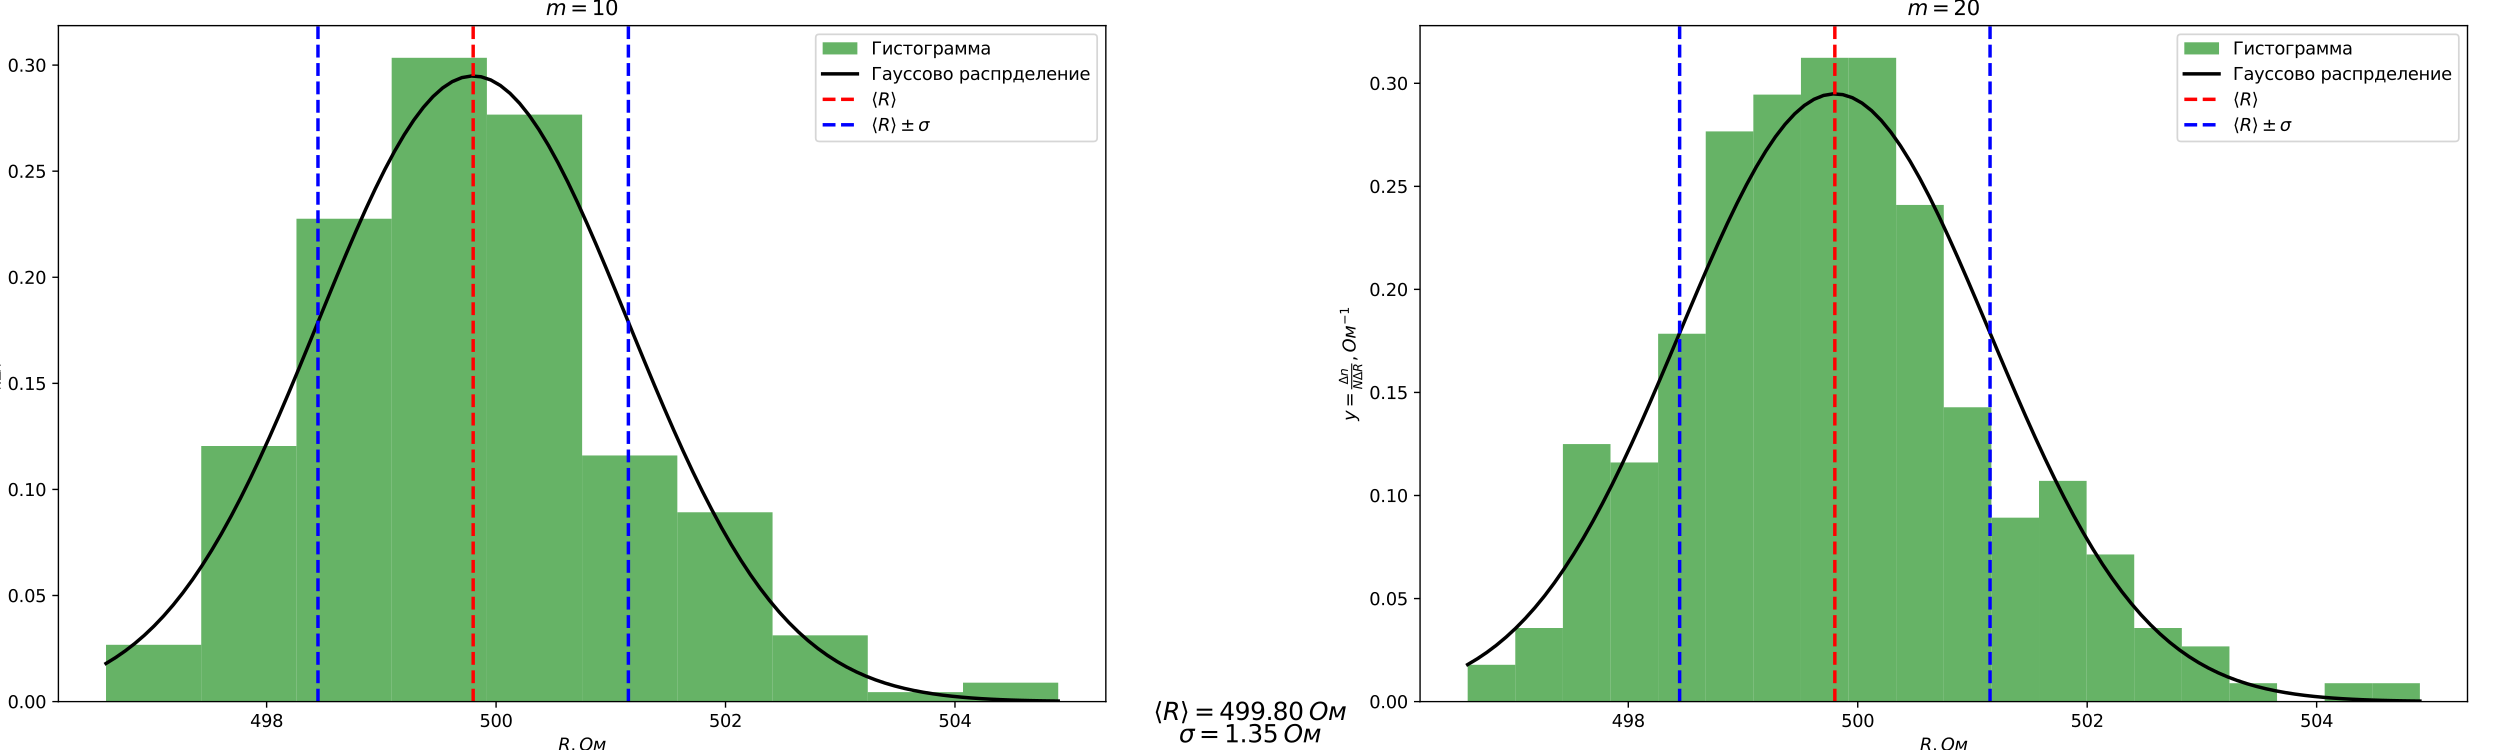 <?xml version="1.0" encoding="utf-8" standalone="no"?>
<!DOCTYPE svg PUBLIC "-//W3C//DTD SVG 1.1//EN"
  "http://www.w3.org/Graphics/SVG/1.1/DTD/svg11.dtd">
<svg xmlns:xlink="http://www.w3.org/1999/xlink" width="1440pt" height="432pt" viewBox="0 0 1440 432" xmlns="http://www.w3.org/2000/svg" version="1.1">
 <defs>
  <style type="text/css">*{stroke-linejoin: round; stroke-linecap: butt}</style>
 </defs>
 <g id="figure_1">
  <g id="patch_1">
   <path d="M 0 432 
L 1440 432 
L 1440 0 
L 0 0 
z
" style="fill: #ffffff"/>
  </g>
  <g id="axes_1">
   <g id="patch_2">
    <path d="M 33.64 404.12 
L 636.962 404.12 
L 636.962 14.76 
L 33.64 14.76 
z
" style="fill: #ffffff"/>
   </g>
   <g id="patch_3">
    <path d="M 61.064 404.12 
L 115.911 404.12 
L 115.911 371.401 
L 61.064 371.401 
z
" clip-path="url(#pabe7bb054e)" style="fill: #008000; opacity: 0.6"/>
   </g>
   <g id="patch_4">
    <path d="M 115.911 404.12 
L 170.759 404.12 
L 170.759 256.883 
L 115.911 256.883 
z
" clip-path="url(#pabe7bb054e)" style="fill: #008000; opacity: 0.6"/>
   </g>
   <g id="patch_5">
    <path d="M 170.759 404.12 
L 225.606 404.12 
L 225.606 126.006 
L 170.759 126.006 
z
" clip-path="url(#pabe7bb054e)" style="fill: #008000; opacity: 0.6"/>
   </g>
   <g id="patch_6">
    <path d="M 225.606 404.12 
L 280.453 404.12 
L 280.453 33.301 
L 225.606 33.301 
z
" clip-path="url(#pabe7bb054e)" style="fill: #008000; opacity: 0.6"/>
   </g>
   <g id="patch_7">
    <path d="M 280.453 404.12 
L 335.301 404.12 
L 335.301 66.02 
L 280.453 66.02 
z
" clip-path="url(#pabe7bb054e)" style="fill: #008000; opacity: 0.6"/>
   </g>
   <g id="patch_8">
    <path d="M 335.301 404.12 
L 390.148 404.12 
L 390.148 262.336 
L 335.301 262.336 
z
" clip-path="url(#pabe7bb054e)" style="fill: #008000; opacity: 0.6"/>
   </g>
   <g id="patch_9">
    <path d="M 390.148 404.12 
L 444.996 404.12 
L 444.996 295.056 
L 390.148 295.056 
z
" clip-path="url(#pabe7bb054e)" style="fill: #008000; opacity: 0.6"/>
   </g>
   <g id="patch_10">
    <path d="M 444.996 404.12 
L 499.843 404.12 
L 499.843 365.947 
L 444.996 365.947 
z
" clip-path="url(#pabe7bb054e)" style="fill: #008000; opacity: 0.6"/>
   </g>
   <g id="patch_11">
    <path d="M 499.843 404.12 
L 554.691 404.12 
L 554.691 398.667 
L 499.843 398.667 
z
" clip-path="url(#pabe7bb054e)" style="fill: #008000; opacity: 0.6"/>
   </g>
   <g id="patch_12">
    <path d="M 554.691 404.12 
L 609.538 404.12 
L 609.538 393.214 
L 554.691 393.214 
z
" clip-path="url(#pabe7bb054e)" style="fill: #008000; opacity: 0.6"/>
   </g>
   <g id="matplotlib.axis_1">
    <g id="xtick_1">
     <g id="line2d_1">
      <defs>
       <path id="m27b9a4510f" d="M 0 0 
L 0 3.5 
" style="stroke: #000000; stroke-width: 0.8"/>
      </defs>
      <g>
       <use xlink:href="#m27b9a4510f" x="153.577" y="404.12" style="stroke: #000000; stroke-width: 0.8"/>
      </g>
     </g>
     <g id="text_1">
      <!-- 498 -->
      <g transform="translate(144.034 418.718) scale(0.1 -0.1)">
       <defs>
        <path id="DejaVuSans-34" d="M 2419 4116 
L 825 1625 
L 2419 1625 
L 2419 4116 
z
M 2253 4666 
L 3047 4666 
L 3047 1625 
L 3713 1625 
L 3713 1100 
L 3047 1100 
L 3047 0 
L 2419 0 
L 2419 1100 
L 313 1100 
L 313 1709 
L 2253 4666 
z
" transform="scale(0.016)"/>
        <path id="DejaVuSans-39" d="M 703 97 
L 703 672 
Q 941 559 1184 500 
Q 1428 441 1663 441 
Q 2288 441 2617 861 
Q 2947 1281 2994 2138 
Q 2813 1869 2534 1725 
Q 2256 1581 1919 1581 
Q 1219 1581 811 2004 
Q 403 2428 403 3163 
Q 403 3881 828 4315 
Q 1253 4750 1959 4750 
Q 2769 4750 3195 4129 
Q 3622 3509 3622 2328 
Q 3622 1225 3098 567 
Q 2575 -91 1691 -91 
Q 1453 -91 1209 -44 
Q 966 3 703 97 
z
M 1959 2075 
Q 2384 2075 2632 2365 
Q 2881 2656 2881 3163 
Q 2881 3666 2632 3958 
Q 2384 4250 1959 4250 
Q 1534 4250 1286 3958 
Q 1038 3666 1038 3163 
Q 1038 2656 1286 2365 
Q 1534 2075 1959 2075 
z
" transform="scale(0.016)"/>
        <path id="DejaVuSans-38" d="M 2034 2216 
Q 1584 2216 1326 1975 
Q 1069 1734 1069 1313 
Q 1069 891 1326 650 
Q 1584 409 2034 409 
Q 2484 409 2743 651 
Q 3003 894 3003 1313 
Q 3003 1734 2745 1975 
Q 2488 2216 2034 2216 
z
M 1403 2484 
Q 997 2584 770 2862 
Q 544 3141 544 3541 
Q 544 4100 942 4425 
Q 1341 4750 2034 4750 
Q 2731 4750 3128 4425 
Q 3525 4100 3525 3541 
Q 3525 3141 3298 2862 
Q 3072 2584 2669 2484 
Q 3125 2378 3379 2068 
Q 3634 1759 3634 1313 
Q 3634 634 3220 271 
Q 2806 -91 2034 -91 
Q 1263 -91 848 271 
Q 434 634 434 1313 
Q 434 1759 690 2068 
Q 947 2378 1403 2484 
z
M 1172 3481 
Q 1172 3119 1398 2916 
Q 1625 2713 2034 2713 
Q 2441 2713 2670 2916 
Q 2900 3119 2900 3481 
Q 2900 3844 2670 4047 
Q 2441 4250 2034 4250 
Q 1625 4250 1398 4047 
Q 1172 3844 1172 3481 
z
" transform="scale(0.016)"/>
       </defs>
       <use xlink:href="#DejaVuSans-34"/>
       <use xlink:href="#DejaVuSans-39" x="63.623"/>
       <use xlink:href="#DejaVuSans-38" x="127.246"/>
      </g>
     </g>
    </g>
    <g id="xtick_2">
     <g id="line2d_2">
      <g>
       <use xlink:href="#m27b9a4510f" x="285.74" y="404.12" style="stroke: #000000; stroke-width: 0.8"/>
      </g>
     </g>
     <g id="text_2">
      <!-- 500 -->
      <g transform="translate(276.196 418.718) scale(0.1 -0.1)">
       <defs>
        <path id="DejaVuSans-35" d="M 691 4666 
L 3169 4666 
L 3169 4134 
L 1269 4134 
L 1269 2991 
Q 1406 3038 1543 3061 
Q 1681 3084 1819 3084 
Q 2600 3084 3056 2656 
Q 3513 2228 3513 1497 
Q 3513 744 3044 326 
Q 2575 -91 1722 -91 
Q 1428 -91 1123 -41 
Q 819 9 494 109 
L 494 744 
Q 775 591 1075 516 
Q 1375 441 1709 441 
Q 2250 441 2565 725 
Q 2881 1009 2881 1497 
Q 2881 1984 2565 2268 
Q 2250 2553 1709 2553 
Q 1456 2553 1204 2497 
Q 953 2441 691 2322 
L 691 4666 
z
" transform="scale(0.016)"/>
        <path id="DejaVuSans-30" d="M 2034 4250 
Q 1547 4250 1301 3770 
Q 1056 3291 1056 2328 
Q 1056 1369 1301 889 
Q 1547 409 2034 409 
Q 2525 409 2770 889 
Q 3016 1369 3016 2328 
Q 3016 3291 2770 3770 
Q 2525 4250 2034 4250 
z
M 2034 4750 
Q 2819 4750 3233 4129 
Q 3647 3509 3647 2328 
Q 3647 1150 3233 529 
Q 2819 -91 2034 -91 
Q 1250 -91 836 529 
Q 422 1150 422 2328 
Q 422 3509 836 4129 
Q 1250 4750 2034 4750 
z
" transform="scale(0.016)"/>
       </defs>
       <use xlink:href="#DejaVuSans-35"/>
       <use xlink:href="#DejaVuSans-30" x="63.623"/>
       <use xlink:href="#DejaVuSans-30" x="127.246"/>
      </g>
     </g>
    </g>
    <g id="xtick_3">
     <g id="line2d_3">
      <g>
       <use xlink:href="#m27b9a4510f" x="417.902" y="404.12" style="stroke: #000000; stroke-width: 0.8"/>
      </g>
     </g>
     <g id="text_3">
      <!-- 502 -->
      <g transform="translate(408.359 418.718) scale(0.1 -0.1)">
       <defs>
        <path id="DejaVuSans-32" d="M 1228 531 
L 3431 531 
L 3431 0 
L 469 0 
L 469 531 
Q 828 903 1448 1529 
Q 2069 2156 2228 2338 
Q 2531 2678 2651 2914 
Q 2772 3150 2772 3378 
Q 2772 3750 2511 3984 
Q 2250 4219 1831 4219 
Q 1534 4219 1204 4116 
Q 875 4013 500 3803 
L 500 4441 
Q 881 4594 1212 4672 
Q 1544 4750 1819 4750 
Q 2544 4750 2975 4387 
Q 3406 4025 3406 3419 
Q 3406 3131 3298 2873 
Q 3191 2616 2906 2266 
Q 2828 2175 2409 1742 
Q 1991 1309 1228 531 
z
" transform="scale(0.016)"/>
       </defs>
       <use xlink:href="#DejaVuSans-35"/>
       <use xlink:href="#DejaVuSans-30" x="63.623"/>
       <use xlink:href="#DejaVuSans-32" x="127.246"/>
      </g>
     </g>
    </g>
    <g id="xtick_4">
     <g id="line2d_4">
      <g>
       <use xlink:href="#m27b9a4510f" x="550.065" y="404.12" style="stroke: #000000; stroke-width: 0.8"/>
      </g>
     </g>
     <g id="text_4">
      <!-- 504 -->
      <g transform="translate(540.521 418.718) scale(0.1 -0.1)">
       <use xlink:href="#DejaVuSans-35"/>
       <use xlink:href="#DejaVuSans-30" x="63.623"/>
       <use xlink:href="#DejaVuSans-34" x="127.246"/>
      </g>
     </g>
    </g>
    <g id="text_5">
     <!-- $R, Ом$ -->
     <g transform="translate(321.551 432.397) scale(0.1 -0.1)">
      <defs>
       <path id="DejaVuSans-Oblique-52" d="M 1613 4147 
L 1294 2491 
L 2106 2491 
Q 2584 2491 2879 2755 
Q 3175 3019 3175 3444 
Q 3175 3784 2976 3965 
Q 2778 4147 2406 4147 
L 1613 4147 
z
M 2772 2241 
Q 2972 2194 3105 2009 
Q 3238 1825 3413 1275 
L 3809 0 
L 3144 0 
L 2778 1197 
Q 2638 1659 2453 1815 
Q 2269 1972 1888 1972 
L 1191 1972 
L 806 0 
L 172 0 
L 1081 4666 
L 2503 4666 
Q 3150 4666 3495 4373 
Q 3841 4081 3841 3531 
Q 3841 3044 3547 2687 
Q 3253 2331 2772 2241 
z
" transform="scale(0.016)"/>
       <path id="DejaVuSans-2c" d="M 750 794 
L 1409 794 
L 1409 256 
L 897 -744 
L 494 -744 
L 750 256 
L 750 794 
z
" transform="scale(0.016)"/>
       <path id="DejaVuSans-Oblique-41e" d="M 2919 4238 
Q 2400 4238 2003 3986 
Q 1606 3734 1313 3219 
Q 1125 2891 1026 2522 
Q 928 2153 928 1778 
Q 928 1128 1239 775 
Q 1550 422 2119 422 
Q 2631 422 3032 676 
Q 3434 931 3719 1434 
Q 3909 1772 4009 2142 
Q 4109 2513 4109 2881 
Q 4109 3528 3796 3883 
Q 3484 4238 2919 4238 
z
M 2100 -91 
Q 1241 -91 748 418 
Q 256 928 256 1813 
Q 256 2319 448 2847 
Q 641 3375 978 3788 
Q 1375 4272 1862 4511 
Q 2350 4750 2938 4750 
Q 3794 4750 4287 4245 
Q 4781 3741 4781 2869 
Q 4781 2331 4593 1812 
Q 4406 1294 4056 872 
Q 3656 384 3173 146 
Q 2691 -91 2100 -91 
z
" transform="scale(0.016)"/>
       <path id="DejaVuSans-Oblique-43c" d="M 922 3500 
L 1763 3500 
L 2300 1156 
L 3753 3500 
L 4588 3500 
L 3906 0 
L 3328 0 
L 3903 2950 
L 2494 672 
L 1919 672 
L 1394 2950 
L 819 0 
L 241 0 
L 922 3500 
z
" transform="scale(0.016)"/>
      </defs>
      <use xlink:href="#DejaVuSans-Oblique-52" transform="translate(0 0.781)"/>
      <use xlink:href="#DejaVuSans-2c" transform="translate(69.482 0.781)"/>
      <use xlink:href="#DejaVuSans-Oblique-41e" transform="translate(120.752 0.781)"/>
      <use xlink:href="#DejaVuSans-Oblique-43c" transform="translate(199.463 0.781)"/>
     </g>
    </g>
   </g>
   <g id="matplotlib.axis_2">
    <g id="ytick_1">
     <g id="line2d_5">
      <defs>
       <path id="m9339674bcf" d="M 0 0 
L -3.5 0 
" style="stroke: #000000; stroke-width: 0.8"/>
      </defs>
      <g>
       <use xlink:href="#m9339674bcf" x="33.64" y="404.12" style="stroke: #000000; stroke-width: 0.8"/>
      </g>
     </g>
     <g id="text_6">
      <!-- 0.00 -->
      <g transform="translate(4.374 407.919) scale(0.1 -0.1)">
       <defs>
        <path id="DejaVuSans-2e" d="M 684 794 
L 1344 794 
L 1344 0 
L 684 0 
L 684 794 
z
" transform="scale(0.016)"/>
       </defs>
       <use xlink:href="#DejaVuSans-30"/>
       <use xlink:href="#DejaVuSans-2e" x="63.623"/>
       <use xlink:href="#DejaVuSans-30" x="95.41"/>
       <use xlink:href="#DejaVuSans-30" x="159.033"/>
      </g>
     </g>
    </g>
    <g id="ytick_2">
     <g id="line2d_6">
      <g>
       <use xlink:href="#m9339674bcf" x="33.64" y="343.017" style="stroke: #000000; stroke-width: 0.8"/>
      </g>
     </g>
     <g id="text_7">
      <!-- 0.05 -->
      <g transform="translate(4.374 346.816) scale(0.1 -0.1)">
       <use xlink:href="#DejaVuSans-30"/>
       <use xlink:href="#DejaVuSans-2e" x="63.623"/>
       <use xlink:href="#DejaVuSans-30" x="95.41"/>
       <use xlink:href="#DejaVuSans-35" x="159.033"/>
      </g>
     </g>
    </g>
    <g id="ytick_3">
     <g id="line2d_7">
      <g>
       <use xlink:href="#m9339674bcf" x="33.64" y="281.913" style="stroke: #000000; stroke-width: 0.8"/>
      </g>
     </g>
     <g id="text_8">
      <!-- 0.10 -->
      <g transform="translate(4.374 285.713) scale(0.1 -0.1)">
       <defs>
        <path id="DejaVuSans-31" d="M 794 531 
L 1825 531 
L 1825 4091 
L 703 3866 
L 703 4441 
L 1819 4666 
L 2450 4666 
L 2450 531 
L 3481 531 
L 3481 0 
L 794 0 
L 794 531 
z
" transform="scale(0.016)"/>
       </defs>
       <use xlink:href="#DejaVuSans-30"/>
       <use xlink:href="#DejaVuSans-2e" x="63.623"/>
       <use xlink:href="#DejaVuSans-31" x="95.41"/>
       <use xlink:href="#DejaVuSans-30" x="159.033"/>
      </g>
     </g>
    </g>
    <g id="ytick_4">
     <g id="line2d_8">
      <g>
       <use xlink:href="#m9339674bcf" x="33.64" y="220.81" style="stroke: #000000; stroke-width: 0.8"/>
      </g>
     </g>
     <g id="text_9">
      <!-- 0.15 -->
      <g transform="translate(4.374 224.609) scale(0.1 -0.1)">
       <use xlink:href="#DejaVuSans-30"/>
       <use xlink:href="#DejaVuSans-2e" x="63.623"/>
       <use xlink:href="#DejaVuSans-31" x="95.41"/>
       <use xlink:href="#DejaVuSans-35" x="159.033"/>
      </g>
     </g>
    </g>
    <g id="ytick_5">
     <g id="line2d_9">
      <g>
       <use xlink:href="#m9339674bcf" x="33.64" y="159.707" style="stroke: #000000; stroke-width: 0.8"/>
      </g>
     </g>
     <g id="text_10">
      <!-- 0.20 -->
      <g transform="translate(4.374 163.506) scale(0.1 -0.1)">
       <use xlink:href="#DejaVuSans-30"/>
       <use xlink:href="#DejaVuSans-2e" x="63.623"/>
       <use xlink:href="#DejaVuSans-32" x="95.41"/>
       <use xlink:href="#DejaVuSans-30" x="159.033"/>
      </g>
     </g>
    </g>
    <g id="ytick_6">
     <g id="line2d_10">
      <g>
       <use xlink:href="#m9339674bcf" x="33.64" y="98.603" style="stroke: #000000; stroke-width: 0.8"/>
      </g>
     </g>
     <g id="text_11">
      <!-- 0.25 -->
      <g transform="translate(4.374 102.402) scale(0.1 -0.1)">
       <use xlink:href="#DejaVuSans-30"/>
       <use xlink:href="#DejaVuSans-2e" x="63.623"/>
       <use xlink:href="#DejaVuSans-32" x="95.41"/>
       <use xlink:href="#DejaVuSans-35" x="159.033"/>
      </g>
     </g>
    </g>
    <g id="ytick_7">
     <g id="line2d_11">
      <g>
       <use xlink:href="#m9339674bcf" x="33.64" y="37.5" style="stroke: #000000; stroke-width: 0.8"/>
      </g>
     </g>
     <g id="text_12">
      <!-- 0.30 -->
      <g transform="translate(4.374 41.299) scale(0.1 -0.1)">
       <defs>
        <path id="DejaVuSans-33" d="M 2597 2516 
Q 3050 2419 3304 2112 
Q 3559 1806 3559 1356 
Q 3559 666 3084 287 
Q 2609 -91 1734 -91 
Q 1441 -91 1130 -33 
Q 819 25 488 141 
L 488 750 
Q 750 597 1062 519 
Q 1375 441 1716 441 
Q 2309 441 2620 675 
Q 2931 909 2931 1356 
Q 2931 1769 2642 2001 
Q 2353 2234 1838 2234 
L 1294 2234 
L 1294 2753 
L 1863 2753 
Q 2328 2753 2575 2939 
Q 2822 3125 2822 3475 
Q 2822 3834 2567 4026 
Q 2313 4219 1838 4219 
Q 1578 4219 1281 4162 
Q 984 4106 628 3988 
L 628 4550 
Q 988 4650 1302 4700 
Q 1616 4750 1894 4750 
Q 2613 4750 3031 4423 
Q 3450 4097 3450 3541 
Q 3450 3153 3228 2886 
Q 3006 2619 2597 2516 
z
" transform="scale(0.016)"/>
       </defs>
       <use xlink:href="#DejaVuSans-30"/>
       <use xlink:href="#DejaVuSans-2e" x="63.623"/>
       <use xlink:href="#DejaVuSans-33" x="95.41"/>
       <use xlink:href="#DejaVuSans-30" x="159.033"/>
      </g>
     </g>
    </g>
    <g id="text_13">
     <!-- $y = \frac{\Delta n}{N\Delta R}, Ом^{-1}$ -->
     <g transform="translate(-3.526 242.44) rotate(-90) scale(0.1 -0.1)">
      <defs>
       <path id="DejaVuSans-Oblique-79" d="M 1588 -325 
Q 1188 -997 936 -1164 
Q 684 -1331 294 -1331 
L -159 -1331 
L -63 -850 
L 269 -850 
Q 509 -850 678 -719 
Q 847 -588 1056 -206 
L 1234 128 
L 459 3500 
L 1069 3500 
L 1650 819 
L 3256 3500 
L 3859 3500 
L 1588 -325 
z
" transform="scale(0.016)"/>
       <path id="DejaVuSans-3d" d="M 678 2906 
L 4684 2906 
L 4684 2381 
L 678 2381 
L 678 2906 
z
M 678 1631 
L 4684 1631 
L 4684 1100 
L 678 1100 
L 678 1631 
z
" transform="scale(0.016)"/>
       <path id="DejaVuSans-394" d="M 2188 4044 
L 906 525 
L 3472 525 
L 2188 4044 
z
M 50 0 
L 1831 4666 
L 2547 4666 
L 4325 0 
L 50 0 
z
" transform="scale(0.016)"/>
       <path id="DejaVuSans-Oblique-6e" d="M 3566 2113 
L 3156 0 
L 2578 0 
L 2988 2091 
Q 3016 2238 3031 2350 
Q 3047 2463 3047 2528 
Q 3047 2791 2881 2937 
Q 2716 3084 2419 3084 
Q 1956 3084 1622 2776 
Q 1288 2469 1184 1941 
L 800 0 
L 225 0 
L 903 3500 
L 1478 3500 
L 1363 2950 
Q 1603 3253 1940 3418 
Q 2278 3584 2650 3584 
Q 3113 3584 3367 3334 
Q 3622 3084 3622 2631 
Q 3622 2519 3608 2391 
Q 3594 2263 3566 2113 
z
" transform="scale(0.016)"/>
       <path id="DejaVuSans-Oblique-4e" d="M 1081 4666 
L 1931 4666 
L 3219 666 
L 4000 4666 
L 4616 4666 
L 3706 0 
L 2853 0 
L 1569 4025 
L 788 0 
L 172 0 
L 1081 4666 
z
" transform="scale(0.016)"/>
       <path id="DejaVuSans-2212" d="M 678 2272 
L 4684 2272 
L 4684 1741 
L 678 1741 
L 678 2272 
z
" transform="scale(0.016)"/>
      </defs>
      <use xlink:href="#DejaVuSans-Oblique-79" transform="translate(0 0.169)"/>
      <use xlink:href="#DejaVuSans-3d" transform="translate(78.662 0.169)"/>
      <use xlink:href="#DejaVuSans-394" transform="translate(209.934 43.966) scale(0.7)"/>
      <use xlink:href="#DejaVuSans-Oblique-6e" transform="translate(257.819 43.966) scale(0.7)"/>
      <use xlink:href="#DejaVuSans-Oblique-4e" transform="translate(181.934 -38.319) scale(0.7)"/>
      <use xlink:href="#DejaVuSans-394" transform="translate(234.297 -38.319) scale(0.7)"/>
      <use xlink:href="#DejaVuSans-Oblique-52" transform="translate(282.183 -38.319) scale(0.7)"/>
      <use xlink:href="#DejaVuSans-2c" transform="translate(343.32 0.169)"/>
      <use xlink:href="#DejaVuSans-Oblique-41e" transform="translate(394.59 0.169)"/>
      <use xlink:href="#DejaVuSans-Oblique-43c" transform="translate(473.301 0.169)"/>
      <use xlink:href="#DejaVuSans-2212" transform="translate(553.206 38.45) scale(0.7)"/>
      <use xlink:href="#DejaVuSans-31" transform="translate(611.859 38.45) scale(0.7)"/>
      <path d="M 181.934 18.966 
L 181.934 25.216 
L 330.82 25.216 
L 330.82 18.966 
L 181.934 18.966 
z
"/>
     </g>
    </g>
   </g>
   <g id="line2d_12">
    <path d="M 61.064 382.163 
L 66.604 378.746 
L 72.144 374.908 
L 77.684 370.619 
L 83.224 365.847 
L 88.764 360.564 
L 94.305 354.741 
L 99.845 348.354 
L 105.385 341.382 
L 110.925 333.81 
L 116.465 325.625 
L 122.005 316.823 
L 127.545 307.407 
L 133.086 297.386 
L 138.626 286.778 
L 144.166 275.61 
L 149.706 263.919 
L 155.246 251.75 
L 160.786 239.16 
L 166.326 226.214 
L 171.867 212.987 
L 177.407 199.564 
L 182.947 186.038 
L 188.487 172.509 
L 194.027 159.082 
L 199.567 145.872 
L 205.107 132.992 
L 210.648 120.561 
L 216.188 108.697 
L 221.728 97.516 
L 227.268 87.132 
L 232.808 77.652 
L 238.348 69.177 
L 243.888 61.8 
L 249.429 55.601 
L 254.969 50.65 
L 260.509 47.003 
L 266.049 44.701 
L 271.589 43.771 
L 277.129 44.223 
L 282.669 46.052 
L 288.21 49.238 
L 293.75 53.743 
L 299.29 59.517 
L 304.83 66.495 
L 310.37 74.6 
L 315.91 83.742 
L 321.451 93.826 
L 326.991 104.743 
L 332.531 116.384 
L 338.071 128.632 
L 343.611 141.37 
L 349.151 154.479 
L 354.691 167.843 
L 360.232 181.349 
L 365.772 194.889 
L 371.312 208.358 
L 376.852 221.663 
L 382.392 234.715 
L 387.932 247.436 
L 393.472 259.757 
L 399.013 271.62 
L 404.553 282.973 
L 410.093 293.779 
L 415.633 304.006 
L 421.173 313.633 
L 426.713 322.648 
L 432.253 331.046 
L 437.794 338.829 
L 443.334 346.007 
L 448.874 352.595 
L 454.414 358.61 
L 459.954 364.078 
L 465.494 369.023 
L 471.034 373.476 
L 476.575 377.466 
L 482.115 381.026 
L 487.655 384.187 
L 493.195 386.981 
L 498.735 389.44 
L 504.275 391.594 
L 509.815 393.473 
L 515.356 395.105 
L 520.896 396.516 
L 526.436 397.731 
L 531.976 398.773 
L 537.516 399.661 
L 543.056 400.416 
L 548.596 401.056 
L 554.137 401.594 
L 559.677 402.046 
L 565.217 402.424 
L 570.757 402.738 
L 576.297 402.998 
L 581.837 403.213 
L 587.377 403.389 
L 592.918 403.534 
L 598.458 403.651 
L 603.998 403.747 
L 609.538 403.824 
" clip-path="url(#pabe7bb054e)" style="fill: none; stroke: #000000; stroke-width: 2; stroke-linecap: square"/>
   </g>
   <g id="line2d_13">
    <path d="M 272.548 404.12 
L 272.548 14.76 
" clip-path="url(#pabe7bb054e)" style="fill: none; stroke-dasharray: 7.4,3.2; stroke-dashoffset: 0; stroke: #ff0000; stroke-width: 2"/>
   </g>
   <g id="line2d_14">
    <path d="M 361.948 404.12 
L 361.948 14.76 
" clip-path="url(#pabe7bb054e)" style="fill: none; stroke-dasharray: 7.4,3.2; stroke-dashoffset: 0; stroke: #0000ff; stroke-width: 2"/>
   </g>
   <g id="line2d_15">
    <path d="M 183.149 404.12 
L 183.149 14.76 
" clip-path="url(#pabe7bb054e)" style="fill: none; stroke-dasharray: 7.4,3.2; stroke-dashoffset: 0; stroke: #0000ff; stroke-width: 2"/>
   </g>
   <g id="patch_13">
    <path d="M 33.64 404.12 
L 33.64 14.76 
" style="fill: none; stroke: #000000; stroke-width: 0.8; stroke-linejoin: miter; stroke-linecap: square"/>
   </g>
   <g id="patch_14">
    <path d="M 636.962 404.12 
L 636.962 14.76 
" style="fill: none; stroke: #000000; stroke-width: 0.8; stroke-linejoin: miter; stroke-linecap: square"/>
   </g>
   <g id="patch_15">
    <path d="M 33.64 404.12 
L 636.962 404.12 
" style="fill: none; stroke: #000000; stroke-width: 0.8; stroke-linejoin: miter; stroke-linecap: square"/>
   </g>
   <g id="patch_16">
    <path d="M 33.64 14.76 
L 636.962 14.76 
" style="fill: none; stroke: #000000; stroke-width: 0.8; stroke-linejoin: miter; stroke-linecap: square"/>
   </g>
   <g id="text_14">
    <!-- $m = 10$ -->
    <g transform="translate(314.421 8.76) scale(0.12 -0.12)">
     <defs>
      <path id="DejaVuSans-Oblique-6d" d="M 5747 2113 
L 5338 0 
L 4763 0 
L 5166 2094 
Q 5191 2228 5203 2325 
Q 5216 2422 5216 2491 
Q 5216 2772 5059 2928 
Q 4903 3084 4622 3084 
Q 4203 3084 3875 2770 
Q 3547 2456 3450 1953 
L 3066 0 
L 2491 0 
L 2900 2094 
Q 2925 2209 2937 2307 
Q 2950 2406 2950 2484 
Q 2950 2769 2794 2926 
Q 2638 3084 2363 3084 
Q 1938 3084 1609 2770 
Q 1281 2456 1184 1953 
L 800 0 
L 225 0 
L 909 3500 
L 1484 3500 
L 1375 2956 
Q 1609 3263 1923 3423 
Q 2238 3584 2597 3584 
Q 2978 3584 3223 3384 
Q 3469 3184 3519 2828 
Q 3781 3197 4126 3390 
Q 4472 3584 4856 3584 
Q 5306 3584 5551 3325 
Q 5797 3066 5797 2591 
Q 5797 2488 5784 2364 
Q 5772 2241 5747 2113 
z
" transform="scale(0.016)"/>
     </defs>
     <use xlink:href="#DejaVuSans-Oblique-6d" transform="translate(0 0.781)"/>
     <use xlink:href="#DejaVuSans-3d" transform="translate(116.895 0.781)"/>
     <use xlink:href="#DejaVuSans-31" transform="translate(220.166 0.781)"/>
     <use xlink:href="#DejaVuSans-30" transform="translate(283.789 0.781)"/>
    </g>
   </g>
   <g id="legend_1">
    <g id="patch_17">
     <path d="M 471.848 81.472 
L 629.962 81.472 
Q 631.962 81.472 631.962 79.472 
L 631.962 21.76 
Q 631.962 19.76 629.962 19.76 
L 471.848 19.76 
Q 469.848 19.76 469.848 21.76 
L 469.848 79.472 
Q 469.848 81.472 471.848 81.472 
z
" style="fill: #ffffff; opacity: 0.8; stroke: #cccccc; stroke-linejoin: miter"/>
    </g>
    <g id="patch_18">
     <path d="M 473.848 31.358 
L 493.848 31.358 
L 493.848 24.358 
L 473.848 24.358 
z
" style="fill: #008000; opacity: 0.6"/>
    </g>
    <g id="text_15">
     <!-- Гистограмма -->
     <g transform="translate(501.848 31.358) scale(0.1 -0.1)">
      <defs>
       <path id="DejaVuSans-413" d="M 628 0 
L 628 4666 
L 3531 4666 
L 3531 4134 
L 1259 4134 
L 1259 0 
L 628 0 
z
" transform="scale(0.016)"/>
       <path id="DejaVuSans-438" d="M 3578 3500 
L 3578 0 
L 3006 0 
L 3006 2809 
L 1319 0 
L 581 0 
L 581 3500 
L 1153 3500 
L 1153 697 
L 2838 3500 
L 3578 3500 
z
" transform="scale(0.016)"/>
       <path id="DejaVuSans-441" d="M 3122 3366 
L 3122 2828 
Q 2878 2963 2633 3030 
Q 2388 3097 2138 3097 
Q 1578 3097 1268 2742 
Q 959 2388 959 1747 
Q 959 1106 1268 751 
Q 1578 397 2138 397 
Q 2388 397 2633 464 
Q 2878 531 3122 666 
L 3122 134 
Q 2881 22 2623 -34 
Q 2366 -91 2075 -91 
Q 1284 -91 818 406 
Q 353 903 353 1747 
Q 353 2603 823 3093 
Q 1294 3584 2113 3584 
Q 2378 3584 2631 3529 
Q 2884 3475 3122 3366 
z
" transform="scale(0.016)"/>
       <path id="DejaVuSans-442" d="M 188 3500 
L 3541 3500 
L 3541 3041 
L 2147 3041 
L 2147 0 
L 1581 0 
L 1581 3041 
L 188 3041 
L 188 3500 
z
" transform="scale(0.016)"/>
       <path id="DejaVuSans-43e" d="M 1959 3097 
Q 1497 3097 1228 2736 
Q 959 2375 959 1747 
Q 959 1119 1226 758 
Q 1494 397 1959 397 
Q 2419 397 2687 759 
Q 2956 1122 2956 1747 
Q 2956 2369 2687 2733 
Q 2419 3097 1959 3097 
z
M 1959 3584 
Q 2709 3584 3137 3096 
Q 3566 2609 3566 1747 
Q 3566 888 3137 398 
Q 2709 -91 1959 -91 
Q 1206 -91 779 398 
Q 353 888 353 1747 
Q 353 2609 779 3096 
Q 1206 3584 1959 3584 
z
" transform="scale(0.016)"/>
       <path id="DejaVuSans-433" d="M 581 0 
L 581 3500 
L 3050 3500 
L 3050 3041 
L 1159 3041 
L 1159 0 
L 581 0 
z
" transform="scale(0.016)"/>
       <path id="DejaVuSans-440" d="M 1159 525 
L 1159 -1331 
L 581 -1331 
L 581 3500 
L 1159 3500 
L 1159 2969 
Q 1341 3281 1617 3432 
Q 1894 3584 2278 3584 
Q 2916 3584 3314 3078 
Q 3713 2572 3713 1747 
Q 3713 922 3314 415 
Q 2916 -91 2278 -91 
Q 1894 -91 1617 61 
Q 1341 213 1159 525 
z
M 3116 1747 
Q 3116 2381 2855 2742 
Q 2594 3103 2138 3103 
Q 1681 3103 1420 2742 
Q 1159 2381 1159 1747 
Q 1159 1113 1420 752 
Q 1681 391 2138 391 
Q 2594 391 2855 752 
Q 3116 1113 3116 1747 
z
" transform="scale(0.016)"/>
       <path id="DejaVuSans-430" d="M 2194 1759 
Q 1497 1759 1228 1600 
Q 959 1441 959 1056 
Q 959 750 1161 570 
Q 1363 391 1709 391 
Q 2188 391 2477 730 
Q 2766 1069 2766 1631 
L 2766 1759 
L 2194 1759 
z
M 3341 1997 
L 3341 0 
L 2766 0 
L 2766 531 
Q 2569 213 2275 61 
Q 1981 -91 1556 -91 
Q 1019 -91 701 211 
Q 384 513 384 1019 
Q 384 1609 779 1909 
Q 1175 2209 1959 2209 
L 2766 2209 
L 2766 2266 
Q 2766 2663 2505 2880 
Q 2244 3097 1772 3097 
Q 1472 3097 1187 3025 
Q 903 2953 641 2809 
L 641 3341 
Q 956 3463 1253 3523 
Q 1550 3584 1831 3584 
Q 2591 3584 2966 3190 
Q 3341 2797 3341 1997 
z
" transform="scale(0.016)"/>
       <path id="DejaVuSans-43c" d="M 581 3500 
L 1422 3500 
L 2416 1156 
L 3413 3500 
L 4247 3500 
L 4247 0 
L 3669 0 
L 3669 2950 
L 2703 672 
L 2128 672 
L 1159 2950 
L 1159 0 
L 581 0 
L 581 3500 
z
" transform="scale(0.016)"/>
      </defs>
      <use xlink:href="#DejaVuSans-413"/>
      <use xlink:href="#DejaVuSans-438" x="60.986"/>
      <use xlink:href="#DejaVuSans-441" x="125.977"/>
      <use xlink:href="#DejaVuSans-442" x="180.957"/>
      <use xlink:href="#DejaVuSans-43e" x="239.209"/>
      <use xlink:href="#DejaVuSans-433" x="300.391"/>
      <use xlink:href="#DejaVuSans-440" x="352.93"/>
      <use xlink:href="#DejaVuSans-430" x="416.406"/>
      <use xlink:href="#DejaVuSans-43c" x="477.686"/>
      <use xlink:href="#DejaVuSans-43c" x="553.125"/>
      <use xlink:href="#DejaVuSans-430" x="628.564"/>
     </g>
    </g>
    <g id="line2d_16">
     <path d="M 473.848 42.537 
L 483.848 42.537 
L 493.848 42.537 
" style="fill: none; stroke: #000000; stroke-width: 2; stroke-linecap: square"/>
    </g>
    <g id="text_16">
     <!-- Гауссово распрделение -->
     <g transform="translate(501.848 46.037) scale(0.1 -0.1)">
      <defs>
       <path id="DejaVuSans-443" d="M 2059 -325 
Q 1816 -950 1584 -1140 
Q 1353 -1331 966 -1331 
L 506 -1331 
L 506 -850 
L 844 -850 
Q 1081 -850 1212 -737 
Q 1344 -625 1503 -206 
L 1606 56 
L 191 3500 
L 800 3500 
L 1894 763 
L 2988 3500 
L 3597 3500 
L 2059 -325 
z
" transform="scale(0.016)"/>
       <path id="DejaVuSans-432" d="M 1156 1613 
L 1156 459 
L 1975 459 
Q 2369 459 2575 607 
Q 2781 756 2781 1038 
Q 2781 1319 2575 1466 
Q 2369 1613 1975 1613 
L 1156 1613 
z
M 1156 3041 
L 1156 2072 
L 1913 2072 
Q 2238 2072 2444 2201 
Q 2650 2331 2650 2563 
Q 2650 2794 2444 2917 
Q 2238 3041 1913 3041 
L 1156 3041 
z
M 581 3500 
L 1950 3500 
Q 2566 3500 2897 3275 
Q 3228 3050 3228 2634 
Q 3228 2313 3059 2123 
Q 2891 1934 2559 1888 
Q 2956 1813 3175 1575 
Q 3394 1338 3394 981 
Q 3394 513 3033 256 
Q 2672 0 2003 0 
L 581 0 
L 581 3500 
z
" transform="scale(0.016)"/>
       <path id="DejaVuSans-20" transform="scale(0.016)"/>
       <path id="DejaVuSans-43f" d="M 3603 3500 
L 3603 0 
L 3025 0 
L 3025 3041 
L 1159 3041 
L 1159 0 
L 581 0 
L 581 3500 
L 3603 3500 
z
" transform="scale(0.016)"/>
       <path id="DejaVuSans-434" d="M 1384 459 
L 3053 459 
L 3053 3041 
L 1844 3041 
L 1844 2603 
Q 1844 1316 1475 628 
L 1384 459 
z
M 550 459 
Q 834 584 959 850 
Q 1266 1509 1266 2838 
L 1266 3500 
L 3631 3500 
L 3631 459 
L 4091 459 
L 4091 -884 
L 3631 -884 
L 3631 0 
L 794 0 
L 794 -884 
L 334 -884 
L 334 459 
L 550 459 
z
" transform="scale(0.016)"/>
       <path id="DejaVuSans-435" d="M 3597 1894 
L 3597 1613 
L 953 1613 
Q 991 1019 1311 708 
Q 1631 397 2203 397 
Q 2534 397 2845 478 
Q 3156 559 3463 722 
L 3463 178 
Q 3153 47 2828 -22 
Q 2503 -91 2169 -91 
Q 1331 -91 842 396 
Q 353 884 353 1716 
Q 353 2575 817 3079 
Q 1281 3584 2069 3584 
Q 2775 3584 3186 3129 
Q 3597 2675 3597 1894 
z
M 3022 2063 
Q 3016 2534 2758 2815 
Q 2500 3097 2075 3097 
Q 1594 3097 1305 2825 
Q 1016 2553 972 2059 
L 3022 2063 
z
" transform="scale(0.016)"/>
       <path id="DejaVuSans-43b" d="M 238 0 
L 238 478 
Q 806 566 981 959 
Q 1194 1513 1194 2928 
L 1194 3500 
L 3559 3500 
L 3559 0 
L 2984 0 
L 2984 3041 
L 1769 3041 
L 1769 2694 
Q 1769 1344 1494 738 
Q 1200 91 238 0 
z
" transform="scale(0.016)"/>
       <path id="DejaVuSans-43d" d="M 581 3500 
L 1159 3500 
L 1159 2072 
L 3025 2072 
L 3025 3500 
L 3603 3500 
L 3603 0 
L 3025 0 
L 3025 1613 
L 1159 1613 
L 1159 0 
L 581 0 
L 581 3500 
z
" transform="scale(0.016)"/>
      </defs>
      <use xlink:href="#DejaVuSans-413"/>
      <use xlink:href="#DejaVuSans-430" x="60.986"/>
      <use xlink:href="#DejaVuSans-443" x="122.266"/>
      <use xlink:href="#DejaVuSans-441" x="181.445"/>
      <use xlink:href="#DejaVuSans-441" x="236.426"/>
      <use xlink:href="#DejaVuSans-43e" x="291.406"/>
      <use xlink:href="#DejaVuSans-432" x="352.588"/>
      <use xlink:href="#DejaVuSans-43e" x="411.523"/>
      <use xlink:href="#DejaVuSans-20" x="472.705"/>
      <use xlink:href="#DejaVuSans-440" x="504.492"/>
      <use xlink:href="#DejaVuSans-430" x="567.969"/>
      <use xlink:href="#DejaVuSans-441" x="629.248"/>
      <use xlink:href="#DejaVuSans-43f" x="684.229"/>
      <use xlink:href="#DejaVuSans-440" x="749.609"/>
      <use xlink:href="#DejaVuSans-434" x="813.086"/>
      <use xlink:href="#DejaVuSans-435" x="882.227"/>
      <use xlink:href="#DejaVuSans-43b" x="943.75"/>
      <use xlink:href="#DejaVuSans-435" x="1007.666"/>
      <use xlink:href="#DejaVuSans-43d" x="1069.189"/>
      <use xlink:href="#DejaVuSans-438" x="1134.57"/>
      <use xlink:href="#DejaVuSans-435" x="1199.561"/>
     </g>
    </g>
    <g id="line2d_17">
     <path d="M 473.848 57.215 
L 483.848 57.215 
L 493.848 57.215 
" style="fill: none; stroke-dasharray: 7.4,3.2; stroke-dashoffset: 0; stroke: #ff0000; stroke-width: 2"/>
    </g>
    <g id="text_17">
     <!-- $\langle R \rangle$ -->
     <g transform="translate(501.848 60.715) scale(0.1 -0.1)">
      <defs>
       <path id="DejaVuSans-27e8" d="M 572 2006 
L 1453 4856 
L 1984 4856 
L 1103 2006 
L 1984 -844 
L 1453 -844 
L 572 2006 
z
" transform="scale(0.016)"/>
       <path id="DejaVuSans-27e9" d="M 1925 2006 
L 1044 -844 
L 513 -844 
L 1394 2006 
L 513 4856 
L 1044 4856 
L 1925 2006 
z
" transform="scale(0.016)"/>
      </defs>
      <use xlink:href="#DejaVuSans-27e8" transform="translate(0 0.125)"/>
      <use xlink:href="#DejaVuSans-Oblique-52" transform="translate(39.014 0.125)"/>
      <use xlink:href="#DejaVuSans-27e9" transform="translate(108.496 0.125)"/>
     </g>
    </g>
    <g id="line2d_18">
     <path d="M 473.848 71.893 
L 483.848 71.893 
L 493.848 71.893 
" style="fill: none; stroke-dasharray: 7.4,3.2; stroke-dashoffset: 0; stroke: #0000ff; stroke-width: 2"/>
    </g>
    <g id="text_18">
     <!-- $\langle R \rangle \pm \sigma$ -->
     <g transform="translate(501.848 75.393) scale(0.1 -0.1)">
      <defs>
       <path id="DejaVuSans-b1" d="M 2944 4013 
L 2944 2803 
L 4684 2803 
L 4684 2272 
L 2944 2272 
L 2944 1063 
L 2419 1063 
L 2419 2272 
L 678 2272 
L 678 2803 
L 2419 2803 
L 2419 4013 
L 2944 4013 
z
M 678 531 
L 4684 531 
L 4684 0 
L 678 0 
L 678 531 
z
" transform="scale(0.016)"/>
       <path id="DejaVuSans-Oblique-3c3" d="M 2219 3044 
Q 1744 3044 1422 2700 
Q 1081 2341 969 1747 
Q 844 1119 1044 756 
Q 1241 397 1706 397 
Q 2166 397 2503 759 
Q 2844 1122 2966 1747 
Q 3075 2319 2881 2700 
Q 2700 3044 2219 3044 
z
M 2309 3503 
L 4219 3500 
L 4106 2925 
L 3463 2925 
Q 3706 2438 3575 1747 
Q 3406 888 2884 400 
Q 2359 -91 1609 -91 
Q 856 -91 525 400 
Q 194 888 363 1747 
Q 528 2609 1050 3097 
Q 1484 3503 2309 3503 
z
" transform="scale(0.016)"/>
      </defs>
      <use xlink:href="#DejaVuSans-27e8" transform="translate(0 0.125)"/>
      <use xlink:href="#DejaVuSans-Oblique-52" transform="translate(39.014 0.125)"/>
      <use xlink:href="#DejaVuSans-27e9" transform="translate(108.496 0.125)"/>
      <use xlink:href="#DejaVuSans-b1" transform="translate(166.992 0.125)"/>
      <use xlink:href="#DejaVuSans-Oblique-3c3" transform="translate(270.264 0.125)"/>
     </g>
    </g>
   </g>
  </g>
  <g id="axes_2">
   <g id="patch_19">
    <path d="M 817.958 404.12 
L 1421.28 404.12 
L 1421.28 14.76 
L 817.958 14.76 
z
" style="fill: #ffffff"/>
   </g>
   <g id="patch_20">
    <path d="M 845.382 404.12 
L 872.806 404.12 
L 872.806 382.93 
L 845.382 382.93 
z
" clip-path="url(#p1d9e36685d)" style="fill: #008000; opacity: 0.6"/>
   </g>
   <g id="patch_21">
    <path d="M 872.806 404.12 
L 900.229 404.12 
L 900.229 361.741 
L 872.806 361.741 
z
" clip-path="url(#p1d9e36685d)" style="fill: #008000; opacity: 0.6"/>
   </g>
   <g id="patch_22">
    <path d="M 900.229 404.12 
L 927.653 404.12 
L 927.653 255.792 
L 900.229 255.792 
z
" clip-path="url(#p1d9e36685d)" style="fill: #008000; opacity: 0.6"/>
   </g>
   <g id="patch_23">
    <path d="M 927.653 404.12 
L 955.077 404.12 
L 955.077 266.387 
L 927.653 266.387 
z
" clip-path="url(#p1d9e36685d)" style="fill: #008000; opacity: 0.6"/>
   </g>
   <g id="patch_24">
    <path d="M 955.077 404.12 
L 982.501 404.12 
L 982.501 192.223 
L 955.077 192.223 
z
" clip-path="url(#p1d9e36685d)" style="fill: #008000; opacity: 0.6"/>
   </g>
   <g id="patch_25">
    <path d="M 982.501 404.12 
L 1009.924 404.12 
L 1009.924 75.68 
L 982.501 75.68 
z
" clip-path="url(#p1d9e36685d)" style="fill: #008000; opacity: 0.6"/>
   </g>
   <g id="patch_26">
    <path d="M 1009.924 404.12 
L 1037.348 404.12 
L 1037.348 54.491 
L 1009.924 54.491 
z
" clip-path="url(#p1d9e36685d)" style="fill: #008000; opacity: 0.6"/>
   </g>
   <g id="patch_27">
    <path d="M 1037.348 404.12 
L 1064.772 404.12 
L 1064.772 33.301 
L 1037.348 33.301 
z
" clip-path="url(#p1d9e36685d)" style="fill: #008000; opacity: 0.6"/>
   </g>
   <g id="patch_28">
    <path d="M 1064.772 404.12 
L 1092.195 404.12 
L 1092.195 33.301 
L 1064.772 33.301 
z
" clip-path="url(#p1d9e36685d)" style="fill: #008000; opacity: 0.6"/>
   </g>
   <g id="patch_29">
    <path d="M 1092.195 404.12 
L 1119.619 404.12 
L 1119.619 118.06 
L 1092.195 118.06 
z
" clip-path="url(#p1d9e36685d)" style="fill: #008000; opacity: 0.6"/>
   </g>
   <g id="patch_30">
    <path d="M 1119.619 404.12 
L 1147.043 404.12 
L 1147.043 234.603 
L 1119.619 234.603 
z
" clip-path="url(#p1d9e36685d)" style="fill: #008000; opacity: 0.6"/>
   </g>
   <g id="patch_31">
    <path d="M 1147.043 404.12 
L 1174.467 404.12 
L 1174.467 298.172 
L 1147.043 298.172 
z
" clip-path="url(#p1d9e36685d)" style="fill: #008000; opacity: 0.6"/>
   </g>
   <g id="patch_32">
    <path d="M 1174.467 404.12 
L 1201.89 404.12 
L 1201.89 276.982 
L 1174.467 276.982 
z
" clip-path="url(#p1d9e36685d)" style="fill: #008000; opacity: 0.6"/>
   </g>
   <g id="patch_33">
    <path d="M 1201.89 404.12 
L 1229.314 404.12 
L 1229.314 319.361 
L 1201.89 319.361 
z
" clip-path="url(#p1d9e36685d)" style="fill: #008000; opacity: 0.6"/>
   </g>
   <g id="patch_34">
    <path d="M 1229.314 404.12 
L 1256.738 404.12 
L 1256.738 361.741 
L 1229.314 361.741 
z
" clip-path="url(#p1d9e36685d)" style="fill: #008000; opacity: 0.6"/>
   </g>
   <g id="patch_35">
    <path d="M 1256.738 404.12 
L 1284.161 404.12 
L 1284.161 372.336 
L 1256.738 372.336 
z
" clip-path="url(#p1d9e36685d)" style="fill: #008000; opacity: 0.6"/>
   </g>
   <g id="patch_36">
    <path d="M 1284.161 404.12 
L 1311.585 404.12 
L 1311.585 393.525 
L 1284.161 393.525 
z
" clip-path="url(#p1d9e36685d)" style="fill: #008000; opacity: 0.6"/>
   </g>
   <g id="patch_37">
    <path d="M 1311.585 404.12 
L 1339.009 404.12 
L 1339.009 404.12 
L 1311.585 404.12 
z
" clip-path="url(#p1d9e36685d)" style="fill: #008000; opacity: 0.6"/>
   </g>
   <g id="patch_38">
    <path d="M 1339.009 404.12 
L 1366.433 404.12 
L 1366.433 393.525 
L 1339.009 393.525 
z
" clip-path="url(#p1d9e36685d)" style="fill: #008000; opacity: 0.6"/>
   </g>
   <g id="patch_39">
    <path d="M 1366.433 404.12 
L 1393.856 404.12 
L 1393.856 393.525 
L 1366.433 393.525 
z
" clip-path="url(#p1d9e36685d)" style="fill: #008000; opacity: 0.6"/>
   </g>
   <g id="matplotlib.axis_3">
    <g id="xtick_5">
     <g id="line2d_19">
      <g>
       <use xlink:href="#m27b9a4510f" x="937.896" y="404.12" style="stroke: #000000; stroke-width: 0.8"/>
      </g>
     </g>
     <g id="text_19">
      <!-- 498 -->
      <g transform="translate(928.352 418.718) scale(0.1 -0.1)">
       <use xlink:href="#DejaVuSans-34"/>
       <use xlink:href="#DejaVuSans-39" x="63.623"/>
       <use xlink:href="#DejaVuSans-38" x="127.246"/>
      </g>
     </g>
    </g>
    <g id="xtick_6">
     <g id="line2d_20">
      <g>
       <use xlink:href="#m27b9a4510f" x="1070.058" y="404.12" style="stroke: #000000; stroke-width: 0.8"/>
      </g>
     </g>
     <g id="text_20">
      <!-- 500 -->
      <g transform="translate(1060.514 418.718) scale(0.1 -0.1)">
       <use xlink:href="#DejaVuSans-35"/>
       <use xlink:href="#DejaVuSans-30" x="63.623"/>
       <use xlink:href="#DejaVuSans-30" x="127.246"/>
      </g>
     </g>
    </g>
    <g id="xtick_7">
     <g id="line2d_21">
      <g>
       <use xlink:href="#m27b9a4510f" x="1202.221" y="404.12" style="stroke: #000000; stroke-width: 0.8"/>
      </g>
     </g>
     <g id="text_21">
      <!-- 502 -->
      <g transform="translate(1192.677 418.718) scale(0.1 -0.1)">
       <use xlink:href="#DejaVuSans-35"/>
       <use xlink:href="#DejaVuSans-30" x="63.623"/>
       <use xlink:href="#DejaVuSans-32" x="127.246"/>
      </g>
     </g>
    </g>
    <g id="xtick_8">
     <g id="line2d_22">
      <g>
       <use xlink:href="#m27b9a4510f" x="1334.383" y="404.12" style="stroke: #000000; stroke-width: 0.8"/>
      </g>
     </g>
     <g id="text_22">
      <!-- 504 -->
      <g transform="translate(1324.839 418.718) scale(0.1 -0.1)">
       <use xlink:href="#DejaVuSans-35"/>
       <use xlink:href="#DejaVuSans-30" x="63.623"/>
       <use xlink:href="#DejaVuSans-34" x="127.246"/>
      </g>
     </g>
    </g>
    <g id="text_23">
     <!-- $R, Ом$ -->
     <g transform="translate(1105.869 432.397) scale(0.1 -0.1)">
      <use xlink:href="#DejaVuSans-Oblique-52" transform="translate(0 0.781)"/>
      <use xlink:href="#DejaVuSans-2c" transform="translate(69.482 0.781)"/>
      <use xlink:href="#DejaVuSans-Oblique-41e" transform="translate(120.752 0.781)"/>
      <use xlink:href="#DejaVuSans-Oblique-43c" transform="translate(199.463 0.781)"/>
     </g>
    </g>
   </g>
   <g id="matplotlib.axis_4">
    <g id="ytick_8">
     <g id="line2d_23">
      <g>
       <use xlink:href="#m9339674bcf" x="817.958" y="404.12" style="stroke: #000000; stroke-width: 0.8"/>
      </g>
     </g>
     <g id="text_24">
      <!-- 0.00 -->
      <g transform="translate(788.693 407.919) scale(0.1 -0.1)">
       <use xlink:href="#DejaVuSans-30"/>
       <use xlink:href="#DejaVuSans-2e" x="63.623"/>
       <use xlink:href="#DejaVuSans-30" x="95.41"/>
       <use xlink:href="#DejaVuSans-30" x="159.033"/>
      </g>
     </g>
    </g>
    <g id="ytick_9">
     <g id="line2d_24">
      <g>
       <use xlink:href="#m9339674bcf" x="817.958" y="344.762" style="stroke: #000000; stroke-width: 0.8"/>
      </g>
     </g>
     <g id="text_25">
      <!-- 0.05 -->
      <g transform="translate(788.693 348.562) scale(0.1 -0.1)">
       <use xlink:href="#DejaVuSans-30"/>
       <use xlink:href="#DejaVuSans-2e" x="63.623"/>
       <use xlink:href="#DejaVuSans-30" x="95.41"/>
       <use xlink:href="#DejaVuSans-35" x="159.033"/>
      </g>
     </g>
    </g>
    <g id="ytick_10">
     <g id="line2d_25">
      <g>
       <use xlink:href="#m9339674bcf" x="817.958" y="285.405" style="stroke: #000000; stroke-width: 0.8"/>
      </g>
     </g>
     <g id="text_26">
      <!-- 0.10 -->
      <g transform="translate(788.693 289.204) scale(0.1 -0.1)">
       <use xlink:href="#DejaVuSans-30"/>
       <use xlink:href="#DejaVuSans-2e" x="63.623"/>
       <use xlink:href="#DejaVuSans-31" x="95.41"/>
       <use xlink:href="#DejaVuSans-30" x="159.033"/>
      </g>
     </g>
    </g>
    <g id="ytick_11">
     <g id="line2d_26">
      <g>
       <use xlink:href="#m9339674bcf" x="817.958" y="226.047" style="stroke: #000000; stroke-width: 0.8"/>
      </g>
     </g>
     <g id="text_27">
      <!-- 0.15 -->
      <g transform="translate(788.693 229.847) scale(0.1 -0.1)">
       <use xlink:href="#DejaVuSans-30"/>
       <use xlink:href="#DejaVuSans-2e" x="63.623"/>
       <use xlink:href="#DejaVuSans-31" x="95.41"/>
       <use xlink:href="#DejaVuSans-35" x="159.033"/>
      </g>
     </g>
    </g>
    <g id="ytick_12">
     <g id="line2d_27">
      <g>
       <use xlink:href="#m9339674bcf" x="817.958" y="166.69" style="stroke: #000000; stroke-width: 0.8"/>
      </g>
     </g>
     <g id="text_28">
      <!-- 0.20 -->
      <g transform="translate(788.693 170.489) scale(0.1 -0.1)">
       <use xlink:href="#DejaVuSans-30"/>
       <use xlink:href="#DejaVuSans-2e" x="63.623"/>
       <use xlink:href="#DejaVuSans-32" x="95.41"/>
       <use xlink:href="#DejaVuSans-30" x="159.033"/>
      </g>
     </g>
    </g>
    <g id="ytick_13">
     <g id="line2d_28">
      <g>
       <use xlink:href="#m9339674bcf" x="817.958" y="107.332" style="stroke: #000000; stroke-width: 0.8"/>
      </g>
     </g>
     <g id="text_29">
      <!-- 0.25 -->
      <g transform="translate(788.693 111.132) scale(0.1 -0.1)">
       <use xlink:href="#DejaVuSans-30"/>
       <use xlink:href="#DejaVuSans-2e" x="63.623"/>
       <use xlink:href="#DejaVuSans-32" x="95.41"/>
       <use xlink:href="#DejaVuSans-35" x="159.033"/>
      </g>
     </g>
    </g>
    <g id="ytick_14">
     <g id="line2d_29">
      <g>
       <use xlink:href="#m9339674bcf" x="817.958" y="47.975" style="stroke: #000000; stroke-width: 0.8"/>
      </g>
     </g>
     <g id="text_30">
      <!-- 0.30 -->
      <g transform="translate(788.693 51.774) scale(0.1 -0.1)">
       <use xlink:href="#DejaVuSans-30"/>
       <use xlink:href="#DejaVuSans-2e" x="63.623"/>
       <use xlink:href="#DejaVuSans-33" x="95.41"/>
       <use xlink:href="#DejaVuSans-30" x="159.033"/>
      </g>
     </g>
    </g>
    <g id="text_31">
     <!-- $y = \frac{\Delta n}{N\Delta R}, Ом^{-1}$ -->
     <g transform="translate(780.793 242.44) rotate(-90) scale(0.1 -0.1)">
      <use xlink:href="#DejaVuSans-Oblique-79" transform="translate(0 0.169)"/>
      <use xlink:href="#DejaVuSans-3d" transform="translate(78.662 0.169)"/>
      <use xlink:href="#DejaVuSans-394" transform="translate(209.934 43.966) scale(0.7)"/>
      <use xlink:href="#DejaVuSans-Oblique-6e" transform="translate(257.819 43.966) scale(0.7)"/>
      <use xlink:href="#DejaVuSans-Oblique-4e" transform="translate(181.934 -38.319) scale(0.7)"/>
      <use xlink:href="#DejaVuSans-394" transform="translate(234.297 -38.319) scale(0.7)"/>
      <use xlink:href="#DejaVuSans-Oblique-52" transform="translate(282.183 -38.319) scale(0.7)"/>
      <use xlink:href="#DejaVuSans-2c" transform="translate(343.32 0.169)"/>
      <use xlink:href="#DejaVuSans-Oblique-41e" transform="translate(394.59 0.169)"/>
      <use xlink:href="#DejaVuSans-Oblique-43c" transform="translate(473.301 0.169)"/>
      <use xlink:href="#DejaVuSans-2212" transform="translate(553.206 38.45) scale(0.7)"/>
      <use xlink:href="#DejaVuSans-31" transform="translate(611.859 38.45) scale(0.7)"/>
      <path d="M 181.934 18.966 
L 181.934 25.216 
L 330.82 25.216 
L 330.82 18.966 
L 181.934 18.966 
z
"/>
     </g>
    </g>
   </g>
   <g id="line2d_30">
    <path d="M 845.382 382.791 
L 850.922 379.47 
L 856.462 375.743 
L 862.002 371.576 
L 867.543 366.941 
L 873.083 361.808 
L 878.623 356.151 
L 884.163 349.947 
L 889.703 343.175 
L 895.243 335.818 
L 900.783 327.868 
L 906.324 319.318 
L 911.864 310.17 
L 917.404 300.436 
L 922.944 290.131 
L 928.484 279.282 
L 934.024 267.924 
L 939.564 256.103 
L 945.105 243.873 
L 950.645 231.297 
L 956.185 218.448 
L 961.725 205.409 
L 967.265 192.269 
L 972.805 179.126 
L 978.345 166.084 
L 983.886 153.25 
L 989.426 140.739 
L 994.966 128.663 
L 1000.506 117.138 
L 1006.046 106.276 
L 1011.586 96.189 
L 1017.126 86.98 
L 1022.667 78.747 
L 1028.207 71.581 
L 1033.747 65.559 
L 1039.287 60.749 
L 1044.827 57.206 
L 1050.367 54.97 
L 1055.907 54.066 
L 1061.448 54.506 
L 1066.988 56.283 
L 1072.528 59.377 
L 1078.068 63.754 
L 1083.608 69.363 
L 1089.148 76.141 
L 1094.688 84.015 
L 1100.229 92.896 
L 1105.769 102.691 
L 1111.309 113.297 
L 1116.849 124.605 
L 1122.389 136.503 
L 1127.929 148.877 
L 1133.469 161.612 
L 1139.01 174.594 
L 1144.55 187.714 
L 1150.09 200.867 
L 1155.63 213.951 
L 1161.17 226.876 
L 1166.71 239.555 
L 1172.251 251.913 
L 1177.791 263.882 
L 1183.331 275.405 
L 1188.871 286.435 
L 1194.411 296.932 
L 1199.951 306.866 
L 1205.491 316.218 
L 1211.032 324.976 
L 1216.572 333.134 
L 1222.112 340.695 
L 1227.652 347.668 
L 1233.192 354.067 
L 1238.732 359.91 
L 1244.272 365.222 
L 1249.813 370.026 
L 1255.353 374.351 
L 1260.893 378.228 
L 1266.433 381.686 
L 1271.973 384.756 
L 1277.513 387.471 
L 1283.053 389.859 
L 1288.594 391.952 
L 1294.134 393.778 
L 1299.674 395.363 
L 1305.214 396.734 
L 1310.754 397.914 
L 1316.294 398.925 
L 1321.834 399.789 
L 1327.375 400.522 
L 1332.915 401.143 
L 1338.455 401.666 
L 1343.995 402.105 
L 1349.535 402.472 
L 1355.075 402.777 
L 1360.615 403.03 
L 1366.156 403.239 
L 1371.696 403.41 
L 1377.236 403.55 
L 1382.776 403.665 
L 1388.316 403.757 
L 1393.856 403.832 
" clip-path="url(#p1d9e36685d)" style="fill: none; stroke: #000000; stroke-width: 2; stroke-linecap: square"/>
   </g>
   <g id="line2d_31">
    <path d="M 1056.866 404.12 
L 1056.866 14.76 
" clip-path="url(#p1d9e36685d)" style="fill: none; stroke-dasharray: 7.4,3.2; stroke-dashoffset: 0; stroke: #ff0000; stroke-width: 2"/>
   </g>
   <g id="line2d_32">
    <path d="M 1146.266 404.12 
L 1146.266 14.76 
" clip-path="url(#p1d9e36685d)" style="fill: none; stroke-dasharray: 7.4,3.2; stroke-dashoffset: 0; stroke: #0000ff; stroke-width: 2"/>
   </g>
   <g id="line2d_33">
    <path d="M 967.467 404.12 
L 967.467 14.76 
" clip-path="url(#p1d9e36685d)" style="fill: none; stroke-dasharray: 7.4,3.2; stroke-dashoffset: 0; stroke: #0000ff; stroke-width: 2"/>
   </g>
   <g id="patch_40">
    <path d="M 817.958 404.12 
L 817.958 14.76 
" style="fill: none; stroke: #000000; stroke-width: 0.8; stroke-linejoin: miter; stroke-linecap: square"/>
   </g>
   <g id="patch_41">
    <path d="M 1421.28 404.12 
L 1421.28 14.76 
" style="fill: none; stroke: #000000; stroke-width: 0.8; stroke-linejoin: miter; stroke-linecap: square"/>
   </g>
   <g id="patch_42">
    <path d="M 817.958 404.12 
L 1421.28 404.12 
" style="fill: none; stroke: #000000; stroke-width: 0.8; stroke-linejoin: miter; stroke-linecap: square"/>
   </g>
   <g id="patch_43">
    <path d="M 817.958 14.76 
L 1421.28 14.76 
" style="fill: none; stroke: #000000; stroke-width: 0.8; stroke-linejoin: miter; stroke-linecap: square"/>
   </g>
   <g id="text_32">
    <!-- $m = 20$ -->
    <g transform="translate(1098.739 8.76) scale(0.12 -0.12)">
     <use xlink:href="#DejaVuSans-Oblique-6d" transform="translate(0 0.781)"/>
     <use xlink:href="#DejaVuSans-3d" transform="translate(116.895 0.781)"/>
     <use xlink:href="#DejaVuSans-32" transform="translate(220.166 0.781)"/>
     <use xlink:href="#DejaVuSans-30" transform="translate(283.789 0.781)"/>
    </g>
   </g>
   <g id="legend_2">
    <g id="patch_44">
     <path d="M 1256.166 81.472 
L 1414.28 81.472 
Q 1416.28 81.472 1416.28 79.472 
L 1416.28 21.76 
Q 1416.28 19.76 1414.28 19.76 
L 1256.166 19.76 
Q 1254.166 19.76 1254.166 21.76 
L 1254.166 79.472 
Q 1254.166 81.472 1256.166 81.472 
z
" style="fill: #ffffff; opacity: 0.8; stroke: #cccccc; stroke-linejoin: miter"/>
    </g>
    <g id="patch_45">
     <path d="M 1258.166 31.358 
L 1278.166 31.358 
L 1278.166 24.358 
L 1258.166 24.358 
z
" style="fill: #008000; opacity: 0.6"/>
    </g>
    <g id="text_33">
     <!-- Гистограмма -->
     <g transform="translate(1286.166 31.358) scale(0.1 -0.1)">
      <use xlink:href="#DejaVuSans-413"/>
      <use xlink:href="#DejaVuSans-438" x="60.986"/>
      <use xlink:href="#DejaVuSans-441" x="125.977"/>
      <use xlink:href="#DejaVuSans-442" x="180.957"/>
      <use xlink:href="#DejaVuSans-43e" x="239.209"/>
      <use xlink:href="#DejaVuSans-433" x="300.391"/>
      <use xlink:href="#DejaVuSans-440" x="352.93"/>
      <use xlink:href="#DejaVuSans-430" x="416.406"/>
      <use xlink:href="#DejaVuSans-43c" x="477.686"/>
      <use xlink:href="#DejaVuSans-43c" x="553.125"/>
      <use xlink:href="#DejaVuSans-430" x="628.564"/>
     </g>
    </g>
    <g id="line2d_34">
     <path d="M 1258.166 42.537 
L 1268.166 42.537 
L 1278.166 42.537 
" style="fill: none; stroke: #000000; stroke-width: 2; stroke-linecap: square"/>
    </g>
    <g id="text_34">
     <!-- Гауссово распрделение -->
     <g transform="translate(1286.166 46.037) scale(0.1 -0.1)">
      <use xlink:href="#DejaVuSans-413"/>
      <use xlink:href="#DejaVuSans-430" x="60.986"/>
      <use xlink:href="#DejaVuSans-443" x="122.266"/>
      <use xlink:href="#DejaVuSans-441" x="181.445"/>
      <use xlink:href="#DejaVuSans-441" x="236.426"/>
      <use xlink:href="#DejaVuSans-43e" x="291.406"/>
      <use xlink:href="#DejaVuSans-432" x="352.588"/>
      <use xlink:href="#DejaVuSans-43e" x="411.523"/>
      <use xlink:href="#DejaVuSans-20" x="472.705"/>
      <use xlink:href="#DejaVuSans-440" x="504.492"/>
      <use xlink:href="#DejaVuSans-430" x="567.969"/>
      <use xlink:href="#DejaVuSans-441" x="629.248"/>
      <use xlink:href="#DejaVuSans-43f" x="684.229"/>
      <use xlink:href="#DejaVuSans-440" x="749.609"/>
      <use xlink:href="#DejaVuSans-434" x="813.086"/>
      <use xlink:href="#DejaVuSans-435" x="882.227"/>
      <use xlink:href="#DejaVuSans-43b" x="943.75"/>
      <use xlink:href="#DejaVuSans-435" x="1007.666"/>
      <use xlink:href="#DejaVuSans-43d" x="1069.189"/>
      <use xlink:href="#DejaVuSans-438" x="1134.57"/>
      <use xlink:href="#DejaVuSans-435" x="1199.561"/>
     </g>
    </g>
    <g id="line2d_35">
     <path d="M 1258.166 57.215 
L 1268.166 57.215 
L 1278.166 57.215 
" style="fill: none; stroke-dasharray: 7.4,3.2; stroke-dashoffset: 0; stroke: #ff0000; stroke-width: 2"/>
    </g>
    <g id="text_35">
     <!-- $\langle R \rangle$ -->
     <g transform="translate(1286.166 60.715) scale(0.1 -0.1)">
      <use xlink:href="#DejaVuSans-27e8" transform="translate(0 0.125)"/>
      <use xlink:href="#DejaVuSans-Oblique-52" transform="translate(39.014 0.125)"/>
      <use xlink:href="#DejaVuSans-27e9" transform="translate(108.496 0.125)"/>
     </g>
    </g>
    <g id="line2d_36">
     <path d="M 1258.166 71.893 
L 1268.166 71.893 
L 1278.166 71.893 
" style="fill: none; stroke-dasharray: 7.4,3.2; stroke-dashoffset: 0; stroke: #0000ff; stroke-width: 2"/>
    </g>
    <g id="text_36">
     <!-- $\langle R \rangle \pm \sigma$ -->
     <g transform="translate(1286.166 75.393) scale(0.1 -0.1)">
      <use xlink:href="#DejaVuSans-27e8" transform="translate(0 0.125)"/>
      <use xlink:href="#DejaVuSans-Oblique-52" transform="translate(39.014 0.125)"/>
      <use xlink:href="#DejaVuSans-27e9" transform="translate(108.496 0.125)"/>
      <use xlink:href="#DejaVuSans-b1" transform="translate(166.992 0.125)"/>
      <use xlink:href="#DejaVuSans-Oblique-3c3" transform="translate(270.264 0.125)"/>
     </g>
    </g>
   </g>
  </g>
  <g id="text_37">
   <!-- $\langle R \rangle = 499.80\: Ом$ -->
   <g transform="translate(664.42 414.72) scale(0.14 -0.14)">
    <use xlink:href="#DejaVuSans-27e8" transform="translate(0 0.125)"/>
    <use xlink:href="#DejaVuSans-Oblique-52" transform="translate(39.014 0.125)"/>
    <use xlink:href="#DejaVuSans-27e9" transform="translate(108.496 0.125)"/>
    <use xlink:href="#DejaVuSans-3d" transform="translate(166.992 0.125)"/>
    <use xlink:href="#DejaVuSans-34" transform="translate(270.264 0.125)"/>
    <use xlink:href="#DejaVuSans-39" transform="translate(333.887 0.125)"/>
    <use xlink:href="#DejaVuSans-39" transform="translate(397.51 0.125)"/>
    <use xlink:href="#DejaVuSans-2e" transform="translate(461.133 0.125)"/>
    <use xlink:href="#DejaVuSans-38" transform="translate(490.295 0.125)"/>
    <use xlink:href="#DejaVuSans-30" transform="translate(553.918 0.125)"/>
    <use xlink:href="#DejaVuSans-Oblique-41e" transform="translate(639.188 0.125)"/>
    <use xlink:href="#DejaVuSans-Oblique-43c" transform="translate(717.899 0.125)"/>
   </g>
  </g>
  <g id="text_38">
   <!-- $\sigma = 1.35\: Ом$ -->
   <g transform="translate(679.05 427.68) scale(0.14 -0.14)">
    <use xlink:href="#DejaVuSans-Oblique-3c3" transform="translate(0 0.781)"/>
    <use xlink:href="#DejaVuSans-3d" transform="translate(82.861 0.781)"/>
    <use xlink:href="#DejaVuSans-31" transform="translate(186.133 0.781)"/>
    <use xlink:href="#DejaVuSans-2e" transform="translate(249.756 0.781)"/>
    <use xlink:href="#DejaVuSans-33" transform="translate(281.543 0.781)"/>
    <use xlink:href="#DejaVuSans-35" transform="translate(345.166 0.781)"/>
    <use xlink:href="#DejaVuSans-Oblique-41e" transform="translate(430.436 0.781)"/>
    <use xlink:href="#DejaVuSans-Oblique-43c" transform="translate(509.147 0.781)"/>
   </g>
  </g>
 </g>
 <defs>
  <clipPath id="pabe7bb054e">
   <rect x="33.64" y="14.76" width="603.322" height="389.36"/>
  </clipPath>
  <clipPath id="p1d9e36685d">
   <rect x="817.958" y="14.76" width="603.322" height="389.36"/>
  </clipPath>
 </defs>
</svg>
